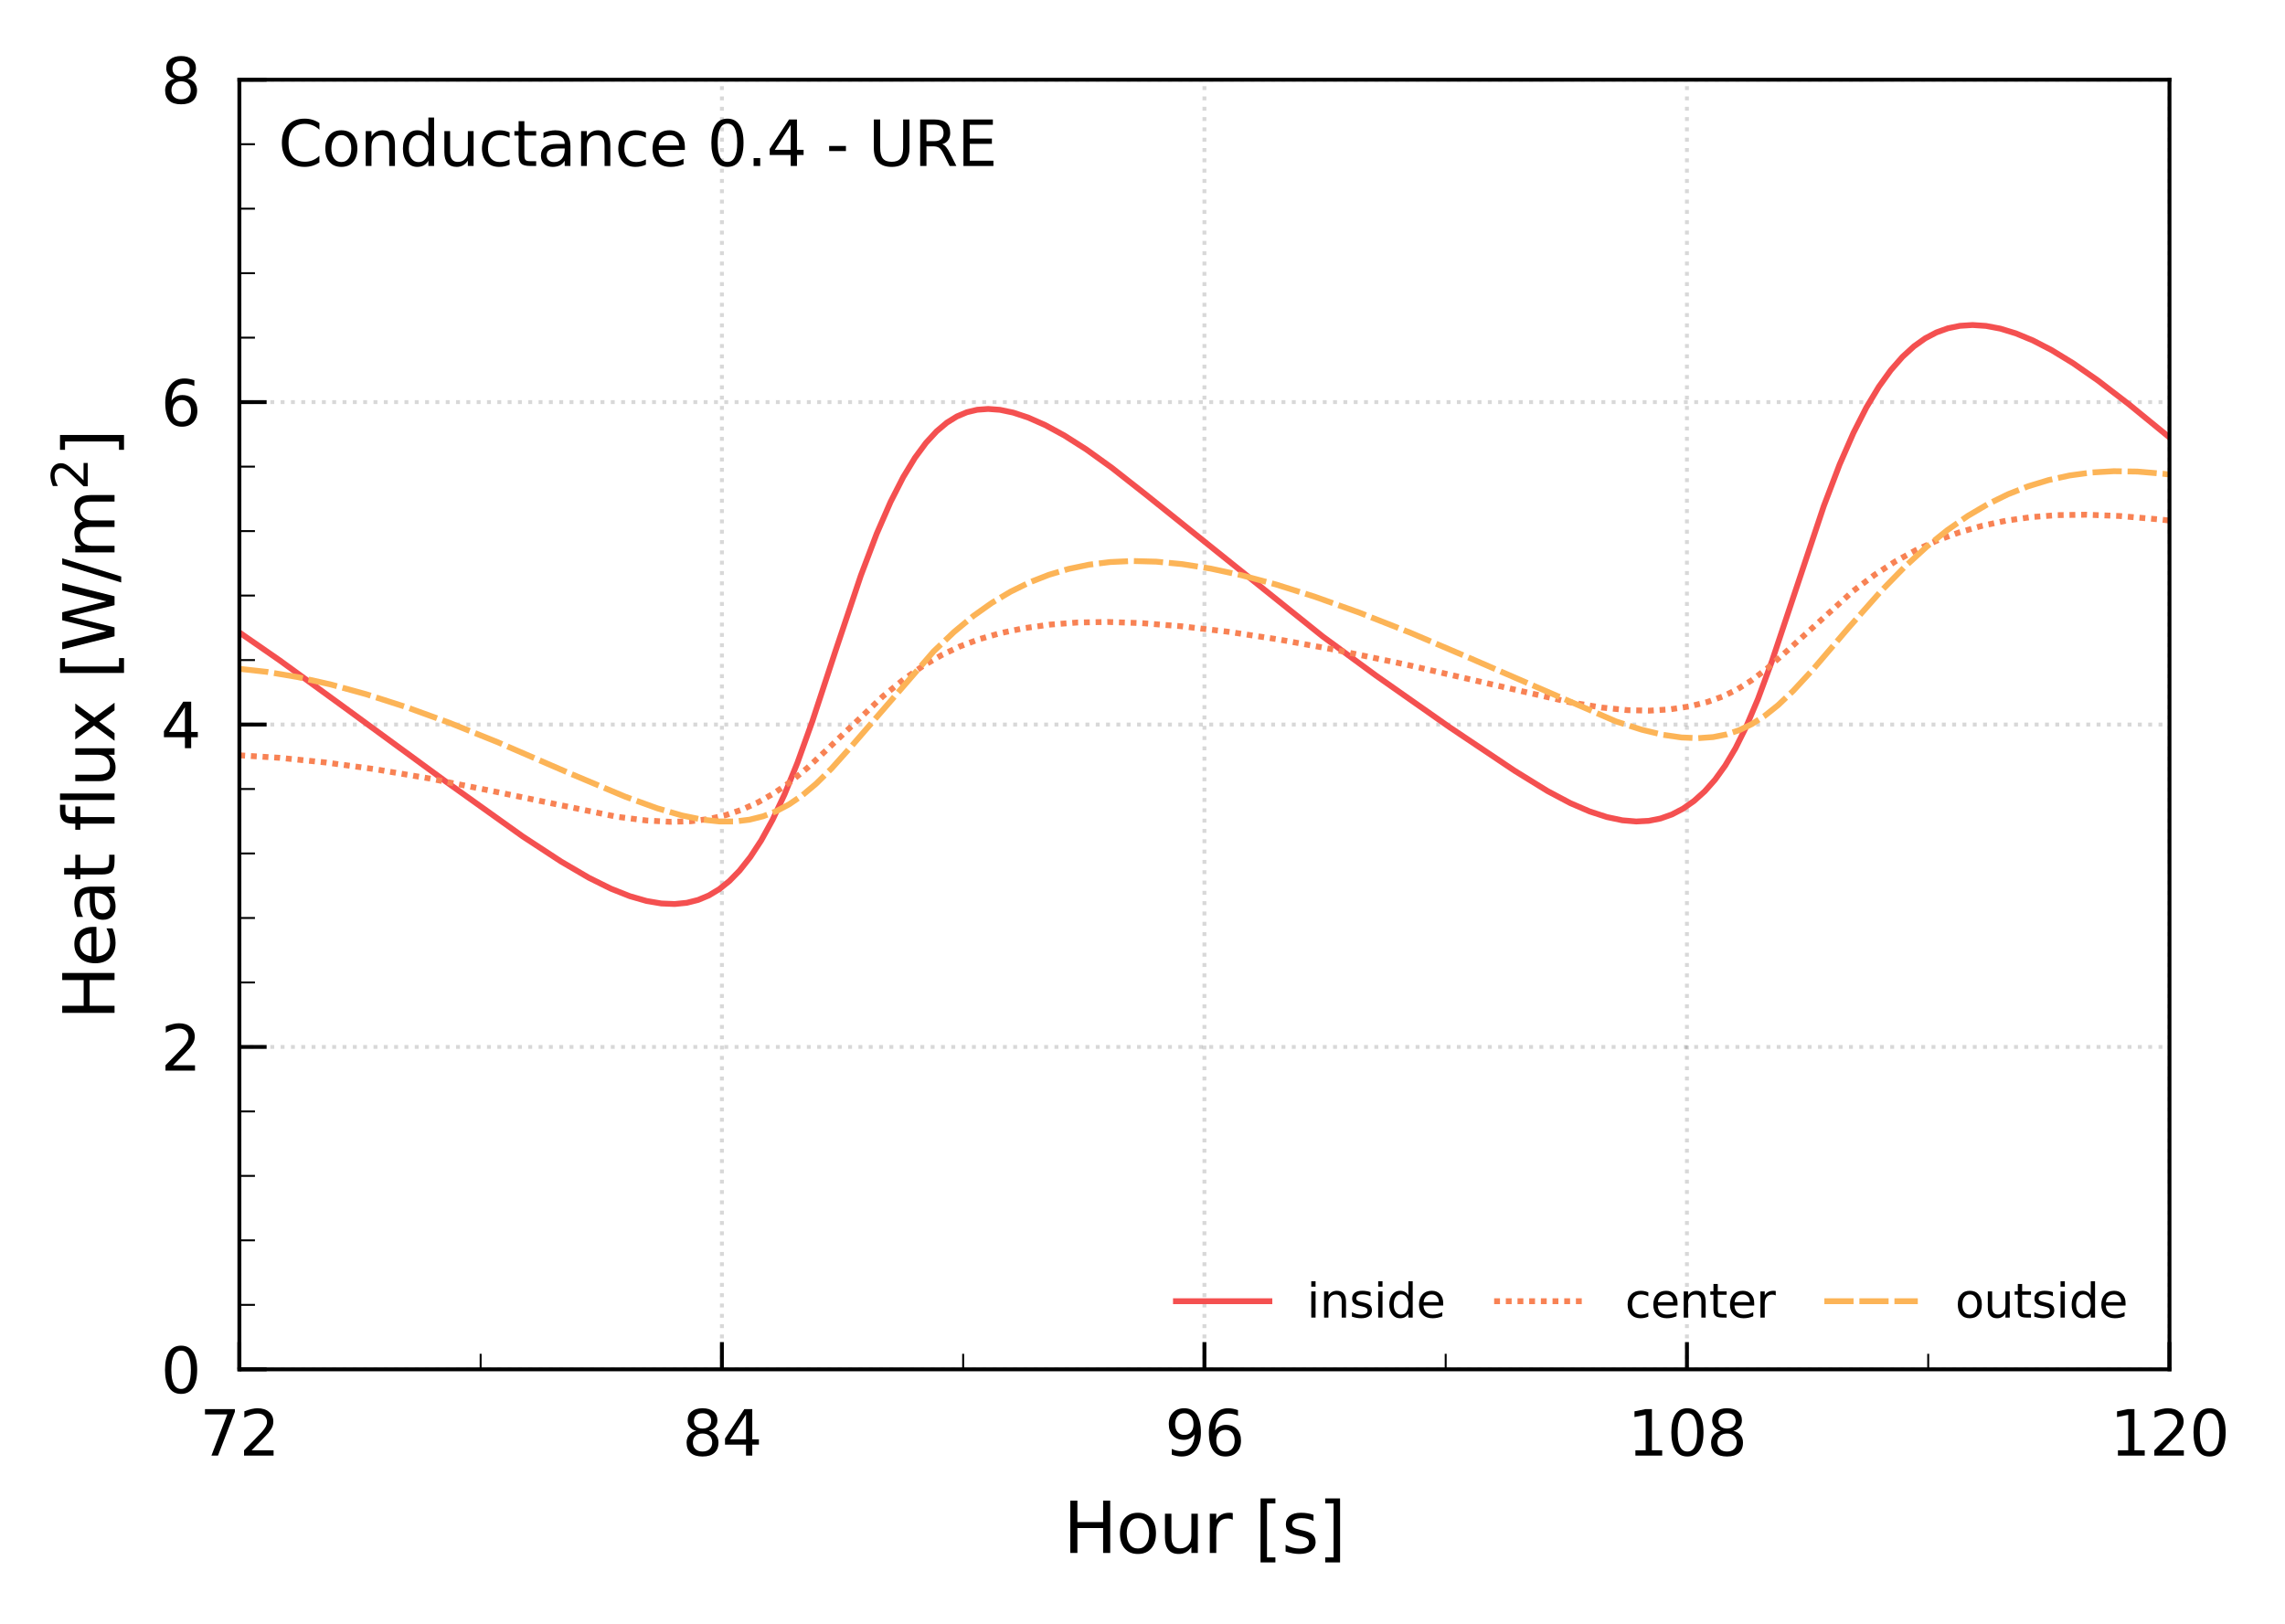 <?xml version="1.0" encoding="utf-8" standalone="no"?>
<!DOCTYPE svg PUBLIC "-//W3C//DTD SVG 1.1//EN"
  "http://www.w3.org/Graphics/SVG/1.1/DTD/svg11.dtd">
<svg xmlns:xlink="http://www.w3.org/1999/xlink" width="293.432pt" height="208.517pt" viewBox="0 0 293.432 208.517" xmlns="http://www.w3.org/2000/svg" version="1.1">
 <defs>
  <style type="text/css">*{stroke-linejoin: round; stroke-linecap: butt}</style>
 </defs>
 <g id="figure_1">
  <g id="patch_1">
   <path d="M 0 208.517 
L 293.432 208.517 
L 293.432 0 
L 0 0 
L 0 208.517 
z
" style="fill: none"/>
  </g>
  <g id="axes_1">
   <g id="patch_2">
    <path d="M 30.74 175.865 
L 278.597 175.865 
L 278.597 10.239 
L 30.74 10.239 
L 30.74 175.865 
z
" style="fill: none"/>
   </g>
   <g id="matplotlib.axis_1">
    <g id="xtick_1">
     <g id="line2d_1">
      <path d="M 30.74 175.865 
L 30.74 10.239 
" clip-path="url(#pc322f91361)" style="fill: none; stroke-dasharray: 0.5,0.825; stroke-dashoffset: 0; stroke: #404040; stroke-opacity: 0.2; stroke-width: 0.5"/>
     </g>
     <g id="line2d_2">
      <defs>
       <path id="maf71febf1a" d="M 0 0 
L 0 -3.5 
" style="stroke: #000000; stroke-width: 0.5"/>
      </defs>
      <g>
       <use xlink:href="#maf71febf1a" x="30.74" y="175.865" style="stroke: #000000; stroke-width: 0.5"/>
      </g>
     </g>
     <g id="text_1">
      <!-- 72 -->
      <g transform="translate(25.65 186.943) scale(0.08 -0.08)">
       <defs>
        <path id="DejaVuSans-37" d="M 525 4666 
L 3525 4666 
L 3525 4397 
L 1831 0 
L 1172 0 
L 2766 4134 
L 525 4134 
L 525 4666 
z
" transform="scale(0.016)"/>
        <path id="DejaVuSans-32" d="M 1228 531 
L 3431 531 
L 3431 0 
L 469 0 
L 469 531 
Q 828 903 1448 1529 
Q 2069 2156 2228 2338 
Q 2531 2678 2651 2914 
Q 2772 3150 2772 3378 
Q 2772 3750 2511 3984 
Q 2250 4219 1831 4219 
Q 1534 4219 1204 4116 
Q 875 4013 500 3803 
L 500 4441 
Q 881 4594 1212 4672 
Q 1544 4750 1819 4750 
Q 2544 4750 2975 4387 
Q 3406 4025 3406 3419 
Q 3406 3131 3298 2873 
Q 3191 2616 2906 2266 
Q 2828 2175 2409 1742 
Q 1991 1309 1228 531 
z
" transform="scale(0.016)"/>
       </defs>
       <use xlink:href="#DejaVuSans-37"/>
       <use xlink:href="#DejaVuSans-32" x="63.623"/>
      </g>
     </g>
    </g>
    <g id="xtick_2">
     <g id="line2d_3">
      <path d="M 92.704 175.865 
L 92.704 10.239 
" clip-path="url(#pc322f91361)" style="fill: none; stroke-dasharray: 0.5,0.825; stroke-dashoffset: 0; stroke: #404040; stroke-opacity: 0.2; stroke-width: 0.5"/>
     </g>
     <g id="line2d_4">
      <g>
       <use xlink:href="#maf71febf1a" x="92.704" y="175.865" style="stroke: #000000; stroke-width: 0.5"/>
      </g>
     </g>
     <g id="text_2">
      <!-- 84 -->
      <g transform="translate(87.614 186.943) scale(0.08 -0.08)">
       <defs>
        <path id="DejaVuSans-38" d="M 2034 2216 
Q 1584 2216 1326 1975 
Q 1069 1734 1069 1313 
Q 1069 891 1326 650 
Q 1584 409 2034 409 
Q 2484 409 2743 651 
Q 3003 894 3003 1313 
Q 3003 1734 2745 1975 
Q 2488 2216 2034 2216 
z
M 1403 2484 
Q 997 2584 770 2862 
Q 544 3141 544 3541 
Q 544 4100 942 4425 
Q 1341 4750 2034 4750 
Q 2731 4750 3128 4425 
Q 3525 4100 3525 3541 
Q 3525 3141 3298 2862 
Q 3072 2584 2669 2484 
Q 3125 2378 3379 2068 
Q 3634 1759 3634 1313 
Q 3634 634 3220 271 
Q 2806 -91 2034 -91 
Q 1263 -91 848 271 
Q 434 634 434 1313 
Q 434 1759 690 2068 
Q 947 2378 1403 2484 
z
M 1172 3481 
Q 1172 3119 1398 2916 
Q 1625 2713 2034 2713 
Q 2441 2713 2670 2916 
Q 2900 3119 2900 3481 
Q 2900 3844 2670 4047 
Q 2441 4250 2034 4250 
Q 1625 4250 1398 4047 
Q 1172 3844 1172 3481 
z
" transform="scale(0.016)"/>
        <path id="DejaVuSans-34" d="M 2419 4116 
L 825 1625 
L 2419 1625 
L 2419 4116 
z
M 2253 4666 
L 3047 4666 
L 3047 1625 
L 3713 1625 
L 3713 1100 
L 3047 1100 
L 3047 0 
L 2419 0 
L 2419 1100 
L 313 1100 
L 313 1709 
L 2253 4666 
z
" transform="scale(0.016)"/>
       </defs>
       <use xlink:href="#DejaVuSans-38"/>
       <use xlink:href="#DejaVuSans-34" x="63.623"/>
      </g>
     </g>
    </g>
    <g id="xtick_3">
     <g id="line2d_5">
      <path d="M 154.668 175.865 
L 154.668 10.239 
" clip-path="url(#pc322f91361)" style="fill: none; stroke-dasharray: 0.5,0.825; stroke-dashoffset: 0; stroke: #404040; stroke-opacity: 0.2; stroke-width: 0.5"/>
     </g>
     <g id="line2d_6">
      <g>
       <use xlink:href="#maf71febf1a" x="154.668" y="175.865" style="stroke: #000000; stroke-width: 0.5"/>
      </g>
     </g>
     <g id="text_3">
      <!-- 96 -->
      <g transform="translate(149.578 186.943) scale(0.08 -0.08)">
       <defs>
        <path id="DejaVuSans-39" d="M 703 97 
L 703 672 
Q 941 559 1184 500 
Q 1428 441 1663 441 
Q 2288 441 2617 861 
Q 2947 1281 2994 2138 
Q 2813 1869 2534 1725 
Q 2256 1581 1919 1581 
Q 1219 1581 811 2004 
Q 403 2428 403 3163 
Q 403 3881 828 4315 
Q 1253 4750 1959 4750 
Q 2769 4750 3195 4129 
Q 3622 3509 3622 2328 
Q 3622 1225 3098 567 
Q 2575 -91 1691 -91 
Q 1453 -91 1209 -44 
Q 966 3 703 97 
z
M 1959 2075 
Q 2384 2075 2632 2365 
Q 2881 2656 2881 3163 
Q 2881 3666 2632 3958 
Q 2384 4250 1959 4250 
Q 1534 4250 1286 3958 
Q 1038 3666 1038 3163 
Q 1038 2656 1286 2365 
Q 1534 2075 1959 2075 
z
" transform="scale(0.016)"/>
        <path id="DejaVuSans-36" d="M 2113 2584 
Q 1688 2584 1439 2293 
Q 1191 2003 1191 1497 
Q 1191 994 1439 701 
Q 1688 409 2113 409 
Q 2538 409 2786 701 
Q 3034 994 3034 1497 
Q 3034 2003 2786 2293 
Q 2538 2584 2113 2584 
z
M 3366 4563 
L 3366 3988 
Q 3128 4100 2886 4159 
Q 2644 4219 2406 4219 
Q 1781 4219 1451 3797 
Q 1122 3375 1075 2522 
Q 1259 2794 1537 2939 
Q 1816 3084 2150 3084 
Q 2853 3084 3261 2657 
Q 3669 2231 3669 1497 
Q 3669 778 3244 343 
Q 2819 -91 2113 -91 
Q 1303 -91 875 529 
Q 447 1150 447 2328 
Q 447 3434 972 4092 
Q 1497 4750 2381 4750 
Q 2619 4750 2861 4703 
Q 3103 4656 3366 4563 
z
" transform="scale(0.016)"/>
       </defs>
       <use xlink:href="#DejaVuSans-39"/>
       <use xlink:href="#DejaVuSans-36" x="63.623"/>
      </g>
     </g>
    </g>
    <g id="xtick_4">
     <g id="line2d_7">
      <path d="M 216.632 175.865 
L 216.632 10.239 
" clip-path="url(#pc322f91361)" style="fill: none; stroke-dasharray: 0.5,0.825; stroke-dashoffset: 0; stroke: #404040; stroke-opacity: 0.2; stroke-width: 0.5"/>
     </g>
     <g id="line2d_8">
      <g>
       <use xlink:href="#maf71febf1a" x="216.632" y="175.865" style="stroke: #000000; stroke-width: 0.5"/>
      </g>
     </g>
     <g id="text_4">
      <!-- 108 -->
      <g transform="translate(208.997 186.943) scale(0.08 -0.08)">
       <defs>
        <path id="DejaVuSans-31" d="M 794 531 
L 1825 531 
L 1825 4091 
L 703 3866 
L 703 4441 
L 1819 4666 
L 2450 4666 
L 2450 531 
L 3481 531 
L 3481 0 
L 794 0 
L 794 531 
z
" transform="scale(0.016)"/>
        <path id="DejaVuSans-30" d="M 2034 4250 
Q 1547 4250 1301 3770 
Q 1056 3291 1056 2328 
Q 1056 1369 1301 889 
Q 1547 409 2034 409 
Q 2525 409 2770 889 
Q 3016 1369 3016 2328 
Q 3016 3291 2770 3770 
Q 2525 4250 2034 4250 
z
M 2034 4750 
Q 2819 4750 3233 4129 
Q 3647 3509 3647 2328 
Q 3647 1150 3233 529 
Q 2819 -91 2034 -91 
Q 1250 -91 836 529 
Q 422 1150 422 2328 
Q 422 3509 836 4129 
Q 1250 4750 2034 4750 
z
" transform="scale(0.016)"/>
       </defs>
       <use xlink:href="#DejaVuSans-31"/>
       <use xlink:href="#DejaVuSans-30" x="63.623"/>
       <use xlink:href="#DejaVuSans-38" x="127.246"/>
      </g>
     </g>
    </g>
    <g id="xtick_5">
     <g id="line2d_9">
      <path d="M 278.597 175.865 
L 278.597 10.239 
" clip-path="url(#pc322f91361)" style="fill: none; stroke-dasharray: 0.5,0.825; stroke-dashoffset: 0; stroke: #404040; stroke-opacity: 0.2; stroke-width: 0.5"/>
     </g>
     <g id="line2d_10">
      <g>
       <use xlink:href="#maf71febf1a" x="278.597" y="175.865" style="stroke: #000000; stroke-width: 0.5"/>
      </g>
     </g>
     <g id="text_5">
      <!-- 120 -->
      <g transform="translate(270.962 186.943) scale(0.08 -0.08)">
       <use xlink:href="#DejaVuSans-31"/>
       <use xlink:href="#DejaVuSans-32" x="63.623"/>
       <use xlink:href="#DejaVuSans-30" x="127.246"/>
      </g>
     </g>
    </g>
    <g id="xtick_6">
     <g id="line2d_11">
      <defs>
       <path id="m908ad3d226" d="M 0 0 
L 0 -2 
" style="stroke: #000000; stroke-width: 0.25"/>
      </defs>
      <g>
       <use xlink:href="#m908ad3d226" x="61.722" y="175.865" style="stroke: #000000; stroke-width: 0.25"/>
      </g>
     </g>
    </g>
    <g id="xtick_7">
     <g id="line2d_12">
      <g>
       <use xlink:href="#m908ad3d226" x="123.686" y="175.865" style="stroke: #000000; stroke-width: 0.25"/>
      </g>
     </g>
    </g>
    <g id="xtick_8">
     <g id="line2d_13">
      <g>
       <use xlink:href="#m908ad3d226" x="185.65" y="175.865" style="stroke: #000000; stroke-width: 0.25"/>
      </g>
     </g>
    </g>
    <g id="xtick_9">
     <g id="line2d_14">
      <g>
       <use xlink:href="#m908ad3d226" x="247.614" y="175.865" style="stroke: #000000; stroke-width: 0.25"/>
      </g>
     </g>
    </g>
    <g id="text_6">
     <!-- Hour [s] -->
     <g transform="translate(136.543 199.446) scale(0.09 -0.09)">
      <defs>
       <path id="DejaVuSans-48" d="M 628 4666 
L 1259 4666 
L 1259 2753 
L 3553 2753 
L 3553 4666 
L 4184 4666 
L 4184 0 
L 3553 0 
L 3553 2222 
L 1259 2222 
L 1259 0 
L 628 0 
L 628 4666 
z
" transform="scale(0.016)"/>
       <path id="DejaVuSans-6f" d="M 1959 3097 
Q 1497 3097 1228 2736 
Q 959 2375 959 1747 
Q 959 1119 1226 758 
Q 1494 397 1959 397 
Q 2419 397 2687 759 
Q 2956 1122 2956 1747 
Q 2956 2369 2687 2733 
Q 2419 3097 1959 3097 
z
M 1959 3584 
Q 2709 3584 3137 3096 
Q 3566 2609 3566 1747 
Q 3566 888 3137 398 
Q 2709 -91 1959 -91 
Q 1206 -91 779 398 
Q 353 888 353 1747 
Q 353 2609 779 3096 
Q 1206 3584 1959 3584 
z
" transform="scale(0.016)"/>
       <path id="DejaVuSans-75" d="M 544 1381 
L 544 3500 
L 1119 3500 
L 1119 1403 
Q 1119 906 1312 657 
Q 1506 409 1894 409 
Q 2359 409 2629 706 
Q 2900 1003 2900 1516 
L 2900 3500 
L 3475 3500 
L 3475 0 
L 2900 0 
L 2900 538 
Q 2691 219 2414 64 
Q 2138 -91 1772 -91 
Q 1169 -91 856 284 
Q 544 659 544 1381 
z
M 1991 3584 
L 1991 3584 
z
" transform="scale(0.016)"/>
       <path id="DejaVuSans-72" d="M 2631 2963 
Q 2534 3019 2420 3045 
Q 2306 3072 2169 3072 
Q 1681 3072 1420 2755 
Q 1159 2438 1159 1844 
L 1159 0 
L 581 0 
L 581 3500 
L 1159 3500 
L 1159 2956 
Q 1341 3275 1631 3429 
Q 1922 3584 2338 3584 
Q 2397 3584 2469 3576 
Q 2541 3569 2628 3553 
L 2631 2963 
z
" transform="scale(0.016)"/>
       <path id="DejaVuSans-20" transform="scale(0.016)"/>
       <path id="DejaVuSans-5b" d="M 550 4863 
L 1875 4863 
L 1875 4416 
L 1125 4416 
L 1125 -397 
L 1875 -397 
L 1875 -844 
L 550 -844 
L 550 4863 
z
" transform="scale(0.016)"/>
       <path id="DejaVuSans-73" d="M 2834 3397 
L 2834 2853 
Q 2591 2978 2328 3040 
Q 2066 3103 1784 3103 
Q 1356 3103 1142 2972 
Q 928 2841 928 2578 
Q 928 2378 1081 2264 
Q 1234 2150 1697 2047 
L 1894 2003 
Q 2506 1872 2764 1633 
Q 3022 1394 3022 966 
Q 3022 478 2636 193 
Q 2250 -91 1575 -91 
Q 1294 -91 989 -36 
Q 684 19 347 128 
L 347 722 
Q 666 556 975 473 
Q 1284 391 1588 391 
Q 1994 391 2212 530 
Q 2431 669 2431 922 
Q 2431 1156 2273 1281 
Q 2116 1406 1581 1522 
L 1381 1569 
Q 847 1681 609 1914 
Q 372 2147 372 2553 
Q 372 3047 722 3315 
Q 1072 3584 1716 3584 
Q 2034 3584 2315 3537 
Q 2597 3491 2834 3397 
z
" transform="scale(0.016)"/>
       <path id="DejaVuSans-5d" d="M 1947 4863 
L 1947 -844 
L 622 -844 
L 622 -397 
L 1369 -397 
L 1369 4416 
L 622 4416 
L 622 4863 
L 1947 4863 
z
" transform="scale(0.016)"/>
      </defs>
      <use xlink:href="#DejaVuSans-48"/>
      <use xlink:href="#DejaVuSans-6f" x="75.195"/>
      <use xlink:href="#DejaVuSans-75" x="136.377"/>
      <use xlink:href="#DejaVuSans-72" x="199.756"/>
      <use xlink:href="#DejaVuSans-20" x="240.869"/>
      <use xlink:href="#DejaVuSans-5b" x="272.656"/>
      <use xlink:href="#DejaVuSans-73" x="311.67"/>
      <use xlink:href="#DejaVuSans-5d" x="363.77"/>
     </g>
    </g>
   </g>
   <g id="matplotlib.axis_2">
    <g id="ytick_1">
     <g id="line2d_15">
      <path d="M 30.74 175.865 
L 278.597 175.865 
" clip-path="url(#pc322f91361)" style="fill: none; stroke-dasharray: 0.5,0.825; stroke-dashoffset: 0; stroke: #404040; stroke-opacity: 0.2; stroke-width: 0.5"/>
     </g>
     <g id="line2d_16">
      <defs>
       <path id="me7c31a47d7" d="M 0 0 
L 3.5 0 
" style="stroke: #000000; stroke-width: 0.5"/>
      </defs>
      <g>
       <use xlink:href="#me7c31a47d7" x="30.74" y="175.865" style="stroke: #000000; stroke-width: 0.5"/>
      </g>
     </g>
     <g id="text_7">
      <!-- 0 -->
      <g transform="translate(20.65 178.904) scale(0.08 -0.08)">
       <use xlink:href="#DejaVuSans-30"/>
      </g>
     </g>
    </g>
    <g id="ytick_2">
     <g id="line2d_17">
      <path d="M 30.74 134.458 
L 278.597 134.458 
" clip-path="url(#pc322f91361)" style="fill: none; stroke-dasharray: 0.5,0.825; stroke-dashoffset: 0; stroke: #404040; stroke-opacity: 0.2; stroke-width: 0.5"/>
     </g>
     <g id="line2d_18">
      <g>
       <use xlink:href="#me7c31a47d7" x="30.74" y="134.458" style="stroke: #000000; stroke-width: 0.5"/>
      </g>
     </g>
     <g id="text_8">
      <!-- 2 -->
      <g transform="translate(20.65 137.498) scale(0.08 -0.08)">
       <use xlink:href="#DejaVuSans-32"/>
      </g>
     </g>
    </g>
    <g id="ytick_3">
     <g id="line2d_19">
      <path d="M 30.74 93.052 
L 278.597 93.052 
" clip-path="url(#pc322f91361)" style="fill: none; stroke-dasharray: 0.5,0.825; stroke-dashoffset: 0; stroke: #404040; stroke-opacity: 0.2; stroke-width: 0.5"/>
     </g>
     <g id="line2d_20">
      <g>
       <use xlink:href="#me7c31a47d7" x="30.74" y="93.052" style="stroke: #000000; stroke-width: 0.5"/>
      </g>
     </g>
     <g id="text_9">
      <!-- 4 -->
      <g transform="translate(20.65 96.091) scale(0.08 -0.08)">
       <use xlink:href="#DejaVuSans-34"/>
      </g>
     </g>
    </g>
    <g id="ytick_4">
     <g id="line2d_21">
      <path d="M 30.74 51.646 
L 278.597 51.646 
" clip-path="url(#pc322f91361)" style="fill: none; stroke-dasharray: 0.5,0.825; stroke-dashoffset: 0; stroke: #404040; stroke-opacity: 0.2; stroke-width: 0.5"/>
     </g>
     <g id="line2d_22">
      <g>
       <use xlink:href="#me7c31a47d7" x="30.74" y="51.646" style="stroke: #000000; stroke-width: 0.5"/>
      </g>
     </g>
     <g id="text_10">
      <!-- 6 -->
      <g transform="translate(20.65 54.685) scale(0.08 -0.08)">
       <use xlink:href="#DejaVuSans-36"/>
      </g>
     </g>
    </g>
    <g id="ytick_5">
     <g id="line2d_23">
      <path d="M 30.74 10.239 
L 278.597 10.239 
" clip-path="url(#pc322f91361)" style="fill: none; stroke-dasharray: 0.5,0.825; stroke-dashoffset: 0; stroke: #404040; stroke-opacity: 0.2; stroke-width: 0.5"/>
     </g>
     <g id="line2d_24">
      <g>
       <use xlink:href="#me7c31a47d7" x="30.74" y="10.239" style="stroke: #000000; stroke-width: 0.5"/>
      </g>
     </g>
     <g id="text_11">
      <!-- 8 -->
      <g transform="translate(20.65 13.279) scale(0.08 -0.08)">
       <use xlink:href="#DejaVuSans-38"/>
      </g>
     </g>
    </g>
    <g id="ytick_6">
     <g id="line2d_25">
      <defs>
       <path id="mb65d3db8e1" d="M 0 0 
L 2 0 
" style="stroke: #000000; stroke-width: 0.25"/>
      </defs>
      <g>
       <use xlink:href="#mb65d3db8e1" x="30.74" y="167.583" style="stroke: #000000; stroke-width: 0.25"/>
      </g>
     </g>
    </g>
    <g id="ytick_7">
     <g id="line2d_26">
      <g>
       <use xlink:href="#mb65d3db8e1" x="30.74" y="159.302" style="stroke: #000000; stroke-width: 0.25"/>
      </g>
     </g>
    </g>
    <g id="ytick_8">
     <g id="line2d_27">
      <g>
       <use xlink:href="#mb65d3db8e1" x="30.74" y="151.021" style="stroke: #000000; stroke-width: 0.25"/>
      </g>
     </g>
    </g>
    <g id="ytick_9">
     <g id="line2d_28">
      <g>
       <use xlink:href="#mb65d3db8e1" x="30.74" y="142.74" style="stroke: #000000; stroke-width: 0.25"/>
      </g>
     </g>
    </g>
    <g id="ytick_10">
     <g id="line2d_29">
      <g>
       <use xlink:href="#mb65d3db8e1" x="30.74" y="126.177" style="stroke: #000000; stroke-width: 0.25"/>
      </g>
     </g>
    </g>
    <g id="ytick_11">
     <g id="line2d_30">
      <g>
       <use xlink:href="#mb65d3db8e1" x="30.74" y="117.896" style="stroke: #000000; stroke-width: 0.25"/>
      </g>
     </g>
    </g>
    <g id="ytick_12">
     <g id="line2d_31">
      <g>
       <use xlink:href="#mb65d3db8e1" x="30.74" y="109.614" style="stroke: #000000; stroke-width: 0.25"/>
      </g>
     </g>
    </g>
    <g id="ytick_13">
     <g id="line2d_32">
      <g>
       <use xlink:href="#mb65d3db8e1" x="30.74" y="101.333" style="stroke: #000000; stroke-width: 0.25"/>
      </g>
     </g>
    </g>
    <g id="ytick_14">
     <g id="line2d_33">
      <g>
       <use xlink:href="#mb65d3db8e1" x="30.74" y="84.771" style="stroke: #000000; stroke-width: 0.25"/>
      </g>
     </g>
    </g>
    <g id="ytick_15">
     <g id="line2d_34">
      <g>
       <use xlink:href="#mb65d3db8e1" x="30.74" y="76.489" style="stroke: #000000; stroke-width: 0.25"/>
      </g>
     </g>
    </g>
    <g id="ytick_16">
     <g id="line2d_35">
      <g>
       <use xlink:href="#mb65d3db8e1" x="30.74" y="68.208" style="stroke: #000000; stroke-width: 0.25"/>
      </g>
     </g>
    </g>
    <g id="ytick_17">
     <g id="line2d_36">
      <g>
       <use xlink:href="#mb65d3db8e1" x="30.74" y="59.927" style="stroke: #000000; stroke-width: 0.25"/>
      </g>
     </g>
    </g>
    <g id="ytick_18">
     <g id="line2d_37">
      <g>
       <use xlink:href="#mb65d3db8e1" x="30.74" y="43.364" style="stroke: #000000; stroke-width: 0.25"/>
      </g>
     </g>
    </g>
    <g id="ytick_19">
     <g id="line2d_38">
      <g>
       <use xlink:href="#mb65d3db8e1" x="30.74" y="35.083" style="stroke: #000000; stroke-width: 0.25"/>
      </g>
     </g>
    </g>
    <g id="ytick_20">
     <g id="line2d_39">
      <g>
       <use xlink:href="#mb65d3db8e1" x="30.74" y="26.802" style="stroke: #000000; stroke-width: 0.25"/>
      </g>
     </g>
    </g>
    <g id="ytick_21">
     <g id="line2d_40">
      <g>
       <use xlink:href="#mb65d3db8e1" x="30.74" y="18.521" style="stroke: #000000; stroke-width: 0.25"/>
      </g>
     </g>
    </g>
    <g id="text_12">
     <!-- Heat flux $\mathrm{[W/m^2]}$ -->
     <g transform="translate(14.778 130.987) rotate(-90) scale(0.09 -0.09)">
      <defs>
       <path id="DejaVuSans-65" d="M 3597 1894 
L 3597 1613 
L 953 1613 
Q 991 1019 1311 708 
Q 1631 397 2203 397 
Q 2534 397 2845 478 
Q 3156 559 3463 722 
L 3463 178 
Q 3153 47 2828 -22 
Q 2503 -91 2169 -91 
Q 1331 -91 842 396 
Q 353 884 353 1716 
Q 353 2575 817 3079 
Q 1281 3584 2069 3584 
Q 2775 3584 3186 3129 
Q 3597 2675 3597 1894 
z
M 3022 2063 
Q 3016 2534 2758 2815 
Q 2500 3097 2075 3097 
Q 1594 3097 1305 2825 
Q 1016 2553 972 2059 
L 3022 2063 
z
" transform="scale(0.016)"/>
       <path id="DejaVuSans-61" d="M 2194 1759 
Q 1497 1759 1228 1600 
Q 959 1441 959 1056 
Q 959 750 1161 570 
Q 1363 391 1709 391 
Q 2188 391 2477 730 
Q 2766 1069 2766 1631 
L 2766 1759 
L 2194 1759 
z
M 3341 1997 
L 3341 0 
L 2766 0 
L 2766 531 
Q 2569 213 2275 61 
Q 1981 -91 1556 -91 
Q 1019 -91 701 211 
Q 384 513 384 1019 
Q 384 1609 779 1909 
Q 1175 2209 1959 2209 
L 2766 2209 
L 2766 2266 
Q 2766 2663 2505 2880 
Q 2244 3097 1772 3097 
Q 1472 3097 1187 3025 
Q 903 2953 641 2809 
L 641 3341 
Q 956 3463 1253 3523 
Q 1550 3584 1831 3584 
Q 2591 3584 2966 3190 
Q 3341 2797 3341 1997 
z
" transform="scale(0.016)"/>
       <path id="DejaVuSans-74" d="M 1172 4494 
L 1172 3500 
L 2356 3500 
L 2356 3053 
L 1172 3053 
L 1172 1153 
Q 1172 725 1289 603 
Q 1406 481 1766 481 
L 2356 481 
L 2356 0 
L 1766 0 
Q 1100 0 847 248 
Q 594 497 594 1153 
L 594 3053 
L 172 3053 
L 172 3500 
L 594 3500 
L 594 4494 
L 1172 4494 
z
" transform="scale(0.016)"/>
       <path id="DejaVuSans-66" d="M 2375 4863 
L 2375 4384 
L 1825 4384 
Q 1516 4384 1395 4259 
Q 1275 4134 1275 3809 
L 1275 3500 
L 2222 3500 
L 2222 3053 
L 1275 3053 
L 1275 0 
L 697 0 
L 697 3053 
L 147 3053 
L 147 3500 
L 697 3500 
L 697 3744 
Q 697 4328 969 4595 
Q 1241 4863 1831 4863 
L 2375 4863 
z
" transform="scale(0.016)"/>
       <path id="DejaVuSans-6c" d="M 603 4863 
L 1178 4863 
L 1178 0 
L 603 0 
L 603 4863 
z
" transform="scale(0.016)"/>
       <path id="DejaVuSans-78" d="M 3513 3500 
L 2247 1797 
L 3578 0 
L 2900 0 
L 1881 1375 
L 863 0 
L 184 0 
L 1544 1831 
L 300 3500 
L 978 3500 
L 1906 2253 
L 2834 3500 
L 3513 3500 
z
" transform="scale(0.016)"/>
       <path id="DejaVuSans-57" d="M 213 4666 
L 850 4666 
L 1831 722 
L 2809 4666 
L 3519 4666 
L 4500 722 
L 5478 4666 
L 6119 4666 
L 4947 0 
L 4153 0 
L 3169 4050 
L 2175 0 
L 1381 0 
L 213 4666 
z
" transform="scale(0.016)"/>
       <path id="DejaVuSans-2f" d="M 1625 4666 
L 2156 4666 
L 531 -594 
L 0 -594 
L 1625 4666 
z
" transform="scale(0.016)"/>
       <path id="DejaVuSans-6d" d="M 3328 2828 
Q 3544 3216 3844 3400 
Q 4144 3584 4550 3584 
Q 5097 3584 5394 3201 
Q 5691 2819 5691 2113 
L 5691 0 
L 5113 0 
L 5113 2094 
Q 5113 2597 4934 2840 
Q 4756 3084 4391 3084 
Q 3944 3084 3684 2787 
Q 3425 2491 3425 1978 
L 3425 0 
L 2847 0 
L 2847 2094 
Q 2847 2600 2669 2842 
Q 2491 3084 2119 3084 
Q 1678 3084 1418 2786 
Q 1159 2488 1159 1978 
L 1159 0 
L 581 0 
L 581 3500 
L 1159 3500 
L 1159 2956 
Q 1356 3278 1631 3431 
Q 1906 3584 2284 3584 
Q 2666 3584 2933 3390 
Q 3200 3197 3328 2828 
z
" transform="scale(0.016)"/>
      </defs>
      <use xlink:href="#DejaVuSans-48" transform="translate(0 0.766)"/>
      <use xlink:href="#DejaVuSans-65" transform="translate(75.195 0.766)"/>
      <use xlink:href="#DejaVuSans-61" transform="translate(136.719 0.766)"/>
      <use xlink:href="#DejaVuSans-74" transform="translate(197.998 0.766)"/>
      <use xlink:href="#DejaVuSans-20" transform="translate(237.207 0.766)"/>
      <use xlink:href="#DejaVuSans-66" transform="translate(268.994 0.766)"/>
      <use xlink:href="#DejaVuSans-6c" transform="translate(304.199 0.766)"/>
      <use xlink:href="#DejaVuSans-75" transform="translate(331.982 0.766)"/>
      <use xlink:href="#DejaVuSans-78" transform="translate(395.361 0.766)"/>
      <use xlink:href="#DejaVuSans-20" transform="translate(454.541 0.766)"/>
      <use xlink:href="#DejaVuSans-5b" transform="translate(486.328 0.766)"/>
      <use xlink:href="#DejaVuSans-57" transform="translate(525.342 0.766)"/>
      <use xlink:href="#DejaVuSans-2f" transform="translate(624.219 0.766)"/>
      <use xlink:href="#DejaVuSans-6d" transform="translate(657.91 0.766)"/>
      <use xlink:href="#DejaVuSans-32" transform="translate(756.279 39.047) scale(0.7)"/>
      <use xlink:href="#DejaVuSans-5d" transform="translate(803.55 0.766)"/>
     </g>
    </g>
   </g>
   <g id="line2d_41">
    <path d="M 30.726 81.217 
L 35.889 84.79 
L 43.979 90.668 
L 57.247 100.371 
L 67.13 107.425 
L 72.064 110.653 
L 75.621 112.73 
L 78.447 114.131 
L 80.885 115.097 
L 83.022 115.711 
L 84.93 116.034 
L 86.637 116.102 
L 88.2 115.946 
L 89.649 115.581 
L 91.026 115.004 
L 92.36 114.201 
L 93.665 113.152 
L 94.985 111.801 
L 96.347 110.078 
L 97.753 107.931 
L 99.216 105.278 
L 100.751 102.017 
L 102.4 97.969 
L 104.308 92.665 
L 107.263 83.684 
L 110.548 73.912 
L 112.584 68.543 
L 114.363 64.461 
L 115.984 61.282 
L 117.49 58.802 
L 118.91 56.878 
L 120.272 55.396 
L 121.592 54.284 
L 122.883 53.483 
L 124.174 52.941 
L 125.493 52.625 
L 126.899 52.521 
L 128.42 52.635 
L 130.112 52.99 
L 132.034 53.626 
L 134.214 54.589 
L 136.681 55.928 
L 139.478 57.705 
L 142.749 60.057 
L 147.195 63.553 
L 169.858 81.739 
L 176.7 86.761 
L 186.238 93.454 
L 194.5 98.987 
L 198.732 101.595 
L 201.658 103.145 
L 204.139 104.214 
L 206.362 104.937 
L 208.342 105.353 
L 210.12 105.503 
L 211.727 105.42 
L 213.233 105.122 
L 214.696 104.604 
L 216.13 103.858 
L 217.536 102.873 
L 218.913 101.633 
L 220.247 100.128 
L 221.552 98.313 
L 222.872 96.088 
L 224.249 93.315 
L 225.755 89.76 
L 227.519 84.991 
L 230.001 77.568 
L 234.203 64.998 
L 236.24 59.649 
L 238.019 55.58 
L 239.683 52.315 
L 241.275 49.67 
L 242.809 47.541 
L 244.315 45.824 
L 245.779 44.484 
L 247.227 43.454 
L 248.676 42.691 
L 250.153 42.161 
L 251.688 41.846 
L 253.309 41.742 
L 255.03 41.857 
L 256.88 42.207 
L 258.874 42.816 
L 261.054 43.72 
L 263.464 44.965 
L 266.204 46.638 
L 269.402 48.863 
L 273.39 51.924 
L 278.611 56.189 
L 278.611 56.189 
" clip-path="url(#pc322f91361)" style="fill: none; stroke: #f45050; stroke-width: 0.75; stroke-linecap: square"/>
   </g>
   <g id="line2d_42">
    <path d="M 0 0 
" clip-path="url(#pc322f91361)" style="fill: none; stroke: #ffa500; stroke-width: 0.75; stroke-linecap: square"/>
   </g>
   <g id="line2d_43">
    <path d="M 30.726 97.002 
L 35.932 97.328 
L 41.842 97.927 
L 48.11 98.782 
L 55.138 99.979 
L 62.669 101.484 
L 79.207 104.895 
L 83.037 105.378 
L 86.106 105.548 
L 88.702 105.474 
L 91.012 105.189 
L 93.149 104.703 
L 95.229 104.001 
L 97.323 103.058 
L 99.403 101.876 
L 101.468 100.444 
L 103.648 98.653 
L 106.388 96.089 
L 113.373 89.43 
L 116.055 87.251 
L 118.508 85.54 
L 120.875 84.158 
L 123.242 83.032 
L 125.723 82.099 
L 128.434 81.321 
L 131.46 80.687 
L 134.774 80.223 
L 138.345 79.949 
L 142.218 79.878 
L 146.593 80.027 
L 151.685 80.428 
L 157.637 81.126 
L 164.121 82.111 
L 171.565 83.476 
L 180.731 85.389 
L 191.689 87.918 
L 201.672 90.202 
L 205.717 90.873 
L 209.03 91.206 
L 211.827 91.269 
L 214.424 91.105 
L 216.962 90.723 
L 219.257 90.157 
L 221.237 89.445 
L 223.058 88.552 
L 224.894 87.401 
L 226.917 85.859 
L 229.456 83.623 
L 237.961 75.908 
L 240.715 73.838 
L 243.383 72.109 
L 246.022 70.66 
L 248.719 69.433 
L 251.545 68.392 
L 254.528 67.531 
L 257.626 66.868 
L 260.825 66.412 
L 264.21 66.157 
L 267.925 66.104 
L 272.199 66.271 
L 277.148 66.694 
L 278.611 66.855 
L 278.611 66.855 
" clip-path="url(#pc322f91361)" style="fill: none; stroke-dasharray: 0.75,0.75; stroke-dashoffset: 0; stroke: #f88254; stroke-width: 0.75"/>
   </g>
   <g id="line2d_44">
    <path d="M 0 0 
" clip-path="url(#pc322f91361)" style="fill: none; stroke-dasharray: 0.75,0.75; stroke-dashoffset: 0; stroke: #ffa500; stroke-width: 0.75"/>
   </g>
   <g id="line2d_45">
    <path d="M 30.726 85.895 
L 34.326 86.296 
L 38.242 86.959 
L 42.444 87.899 
L 46.991 89.149 
L 52.112 90.792 
L 57.706 92.823 
L 63.874 95.306 
L 72.982 99.244 
L 80.297 102.32 
L 84.399 103.807 
L 87.569 104.729 
L 90.18 105.265 
L 92.417 105.505 
L 94.411 105.499 
L 96.247 105.274 
L 97.997 104.835 
L 99.675 104.186 
L 101.339 103.301 
L 103.017 102.154 
L 104.796 100.662 
L 106.818 98.663 
L 109.371 95.804 
L 119.9 83.655 
L 122.524 81.156 
L 124.977 79.123 
L 127.373 77.422 
L 129.768 75.992 
L 132.192 74.802 
L 134.673 73.83 
L 137.227 73.069 
L 139.837 72.523 
L 142.548 72.184 
L 145.417 72.051 
L 148.486 72.134 
L 151.814 72.45 
L 155.443 73.02 
L 159.416 73.875 
L 163.848 75.062 
L 168.811 76.625 
L 174.534 78.669 
L 181.103 81.255 
L 188.734 84.509 
L 207.51 92.648 
L 210.823 93.716 
L 213.549 94.369 
L 215.93 94.714 
L 218.067 94.802 
L 219.989 94.664 
L 221.739 94.317 
L 223.374 93.767 
L 224.966 92.995 
L 226.587 91.959 
L 228.322 90.576 
L 230.287 88.714 
L 232.74 86.062 
L 237.359 80.657 
L 241.504 75.97 
L 244.631 72.766 
L 247.442 70.195 
L 250.096 68.065 
L 252.692 66.264 
L 255.26 64.751 
L 257.841 63.486 
L 260.438 62.46 
L 263.077 61.655 
L 265.773 61.065 
L 268.556 60.685 
L 271.439 60.517 
L 274.48 60.564 
L 277.736 60.841 
L 278.611 60.951 
L 278.611 60.951 
" clip-path="url(#pc322f91361)" style="fill: none; stroke-dasharray: 3.75,0.75; stroke-dashoffset: 0; stroke: #fcb457; stroke-width: 0.75"/>
   </g>
   <g id="line2d_46">
    <path d="M 0 0 
" clip-path="url(#pc322f91361)" style="fill: none; stroke-dasharray: 3.75,0.75; stroke-dashoffset: 0; stroke: #ffa500; stroke-width: 0.75"/>
   </g>
   <g id="patch_3">
    <path d="M 30.74 175.865 
L 30.74 10.239 
" style="fill: none; stroke: #000000; stroke-width: 0.5; stroke-linejoin: miter; stroke-linecap: square"/>
   </g>
   <g id="patch_4">
    <path d="M 278.597 175.865 
L 278.597 10.239 
" style="fill: none; stroke: #000000; stroke-width: 0.5; stroke-linejoin: miter; stroke-linecap: square"/>
   </g>
   <g id="patch_5">
    <path d="M 30.74 175.865 
L 278.597 175.865 
" style="fill: none; stroke: #000000; stroke-width: 0.5; stroke-linejoin: miter; stroke-linecap: square"/>
   </g>
   <g id="patch_6">
    <path d="M 30.74 10.239 
L 278.597 10.239 
" style="fill: none; stroke: #000000; stroke-width: 0.5; stroke-linejoin: miter; stroke-linecap: square"/>
   </g>
   <g id="text_13">
    <!-- Conductance 0.4 - URE -->
    <g transform="translate(35.74 21.318) scale(0.08 -0.08)">
     <defs>
      <path id="DejaVuSans-43" d="M 4122 4306 
L 4122 3641 
Q 3803 3938 3442 4084 
Q 3081 4231 2675 4231 
Q 1875 4231 1450 3742 
Q 1025 3253 1025 2328 
Q 1025 1406 1450 917 
Q 1875 428 2675 428 
Q 3081 428 3442 575 
Q 3803 722 4122 1019 
L 4122 359 
Q 3791 134 3420 21 
Q 3050 -91 2638 -91 
Q 1578 -91 968 557 
Q 359 1206 359 2328 
Q 359 3453 968 4101 
Q 1578 4750 2638 4750 
Q 3056 4750 3426 4639 
Q 3797 4528 4122 4306 
z
" transform="scale(0.016)"/>
      <path id="DejaVuSans-6e" d="M 3513 2113 
L 3513 0 
L 2938 0 
L 2938 2094 
Q 2938 2591 2744 2837 
Q 2550 3084 2163 3084 
Q 1697 3084 1428 2787 
Q 1159 2491 1159 1978 
L 1159 0 
L 581 0 
L 581 3500 
L 1159 3500 
L 1159 2956 
Q 1366 3272 1645 3428 
Q 1925 3584 2291 3584 
Q 2894 3584 3203 3211 
Q 3513 2838 3513 2113 
z
" transform="scale(0.016)"/>
      <path id="DejaVuSans-64" d="M 2906 2969 
L 2906 4863 
L 3481 4863 
L 3481 0 
L 2906 0 
L 2906 525 
Q 2725 213 2448 61 
Q 2172 -91 1784 -91 
Q 1150 -91 751 415 
Q 353 922 353 1747 
Q 353 2572 751 3078 
Q 1150 3584 1784 3584 
Q 2172 3584 2448 3432 
Q 2725 3281 2906 2969 
z
M 947 1747 
Q 947 1113 1208 752 
Q 1469 391 1925 391 
Q 2381 391 2643 752 
Q 2906 1113 2906 1747 
Q 2906 2381 2643 2742 
Q 2381 3103 1925 3103 
Q 1469 3103 1208 2742 
Q 947 2381 947 1747 
z
" transform="scale(0.016)"/>
      <path id="DejaVuSans-63" d="M 3122 3366 
L 3122 2828 
Q 2878 2963 2633 3030 
Q 2388 3097 2138 3097 
Q 1578 3097 1268 2742 
Q 959 2388 959 1747 
Q 959 1106 1268 751 
Q 1578 397 2138 397 
Q 2388 397 2633 464 
Q 2878 531 3122 666 
L 3122 134 
Q 2881 22 2623 -34 
Q 2366 -91 2075 -91 
Q 1284 -91 818 406 
Q 353 903 353 1747 
Q 353 2603 823 3093 
Q 1294 3584 2113 3584 
Q 2378 3584 2631 3529 
Q 2884 3475 3122 3366 
z
" transform="scale(0.016)"/>
      <path id="DejaVuSans-2e" d="M 684 794 
L 1344 794 
L 1344 0 
L 684 0 
L 684 794 
z
" transform="scale(0.016)"/>
      <path id="DejaVuSans-2d" d="M 313 2009 
L 1997 2009 
L 1997 1497 
L 313 1497 
L 313 2009 
z
" transform="scale(0.016)"/>
      <path id="DejaVuSans-55" d="M 556 4666 
L 1191 4666 
L 1191 1831 
Q 1191 1081 1462 751 
Q 1734 422 2344 422 
Q 2950 422 3222 751 
Q 3494 1081 3494 1831 
L 3494 4666 
L 4128 4666 
L 4128 1753 
Q 4128 841 3676 375 
Q 3225 -91 2344 -91 
Q 1459 -91 1007 375 
Q 556 841 556 1753 
L 556 4666 
z
" transform="scale(0.016)"/>
      <path id="DejaVuSans-52" d="M 2841 2188 
Q 3044 2119 3236 1894 
Q 3428 1669 3622 1275 
L 4263 0 
L 3584 0 
L 2988 1197 
Q 2756 1666 2539 1819 
Q 2322 1972 1947 1972 
L 1259 1972 
L 1259 0 
L 628 0 
L 628 4666 
L 2053 4666 
Q 2853 4666 3247 4331 
Q 3641 3997 3641 3322 
Q 3641 2881 3436 2590 
Q 3231 2300 2841 2188 
z
M 1259 4147 
L 1259 2491 
L 2053 2491 
Q 2509 2491 2742 2702 
Q 2975 2913 2975 3322 
Q 2975 3731 2742 3939 
Q 2509 4147 2053 4147 
L 1259 4147 
z
" transform="scale(0.016)"/>
      <path id="DejaVuSans-45" d="M 628 4666 
L 3578 4666 
L 3578 4134 
L 1259 4134 
L 1259 2753 
L 3481 2753 
L 3481 2222 
L 1259 2222 
L 1259 531 
L 3634 531 
L 3634 0 
L 628 0 
L 628 4666 
z
" transform="scale(0.016)"/>
     </defs>
     <use xlink:href="#DejaVuSans-43"/>
     <use xlink:href="#DejaVuSans-6f" x="69.824"/>
     <use xlink:href="#DejaVuSans-6e" x="131.006"/>
     <use xlink:href="#DejaVuSans-64" x="194.385"/>
     <use xlink:href="#DejaVuSans-75" x="257.861"/>
     <use xlink:href="#DejaVuSans-63" x="321.24"/>
     <use xlink:href="#DejaVuSans-74" x="376.221"/>
     <use xlink:href="#DejaVuSans-61" x="415.43"/>
     <use xlink:href="#DejaVuSans-6e" x="476.709"/>
     <use xlink:href="#DejaVuSans-63" x="540.088"/>
     <use xlink:href="#DejaVuSans-65" x="595.068"/>
     <use xlink:href="#DejaVuSans-20" x="656.592"/>
     <use xlink:href="#DejaVuSans-30" x="688.379"/>
     <use xlink:href="#DejaVuSans-2e" x="752.002"/>
     <use xlink:href="#DejaVuSans-34" x="783.789"/>
     <use xlink:href="#DejaVuSans-20" x="847.412"/>
     <use xlink:href="#DejaVuSans-2d" x="879.199"/>
     <use xlink:href="#DejaVuSans-20" x="915.283"/>
     <use xlink:href="#DejaVuSans-55" x="947.07"/>
     <use xlink:href="#DejaVuSans-52" x="1020.264"/>
     <use xlink:href="#DejaVuSans-45" x="1089.746"/>
    </g>
   </g>
   <g id="legend_1">
    <g id="line2d_47">
     <path d="M 151.01 167.117 
L 157.01 167.117 
L 163.01 167.117 
" style="fill: none; stroke: #f45050; stroke-width: 0.75; stroke-linecap: square"/>
    </g>
    <g id="text_14">
     <!-- inside -->
     <g transform="translate(167.81 169.217) scale(0.06 -0.06)">
      <defs>
       <path id="DejaVuSans-69" d="M 603 3500 
L 1178 3500 
L 1178 0 
L 603 0 
L 603 3500 
z
M 603 4863 
L 1178 4863 
L 1178 4134 
L 603 4134 
L 603 4863 
z
" transform="scale(0.016)"/>
      </defs>
      <use xlink:href="#DejaVuSans-69"/>
      <use xlink:href="#DejaVuSans-6e" x="27.783"/>
      <use xlink:href="#DejaVuSans-73" x="91.162"/>
      <use xlink:href="#DejaVuSans-69" x="143.262"/>
      <use xlink:href="#DejaVuSans-64" x="171.045"/>
      <use xlink:href="#DejaVuSans-65" x="234.521"/>
     </g>
    </g>
    <g id="line2d_48">
     <path d="M 191.873 167.117 
L 197.873 167.117 
L 203.873 167.117 
" style="fill: none; stroke-dasharray: 0.75,0.75; stroke-dashoffset: 0; stroke: #f88254; stroke-width: 0.75"/>
    </g>
    <g id="text_15">
     <!-- center -->
     <g transform="translate(208.673 169.217) scale(0.06 -0.06)">
      <use xlink:href="#DejaVuSans-63"/>
      <use xlink:href="#DejaVuSans-65" x="54.98"/>
      <use xlink:href="#DejaVuSans-6e" x="116.504"/>
      <use xlink:href="#DejaVuSans-74" x="179.883"/>
      <use xlink:href="#DejaVuSans-65" x="219.092"/>
      <use xlink:href="#DejaVuSans-72" x="280.615"/>
     </g>
    </g>
    <g id="line2d_49">
     <path d="M 234.277 167.117 
L 240.277 167.117 
L 246.277 167.117 
" style="fill: none; stroke-dasharray: 3.75,0.75; stroke-dashoffset: 0; stroke: #fcb457; stroke-width: 0.75"/>
    </g>
    <g id="text_16">
     <!-- outside -->
     <g transform="translate(251.077 169.217) scale(0.06 -0.06)">
      <use xlink:href="#DejaVuSans-6f"/>
      <use xlink:href="#DejaVuSans-75" x="61.182"/>
      <use xlink:href="#DejaVuSans-74" x="124.561"/>
      <use xlink:href="#DejaVuSans-73" x="163.77"/>
      <use xlink:href="#DejaVuSans-69" x="215.869"/>
      <use xlink:href="#DejaVuSans-64" x="243.652"/>
      <use xlink:href="#DejaVuSans-65" x="307.129"/>
     </g>
    </g>
   </g>
  </g>
 </g>
 <defs>
  <clipPath id="pc322f91361">
   <rect x="30.74" y="10.239" width="247.857" height="165.625"/>
  </clipPath>
 </defs>
</svg>
